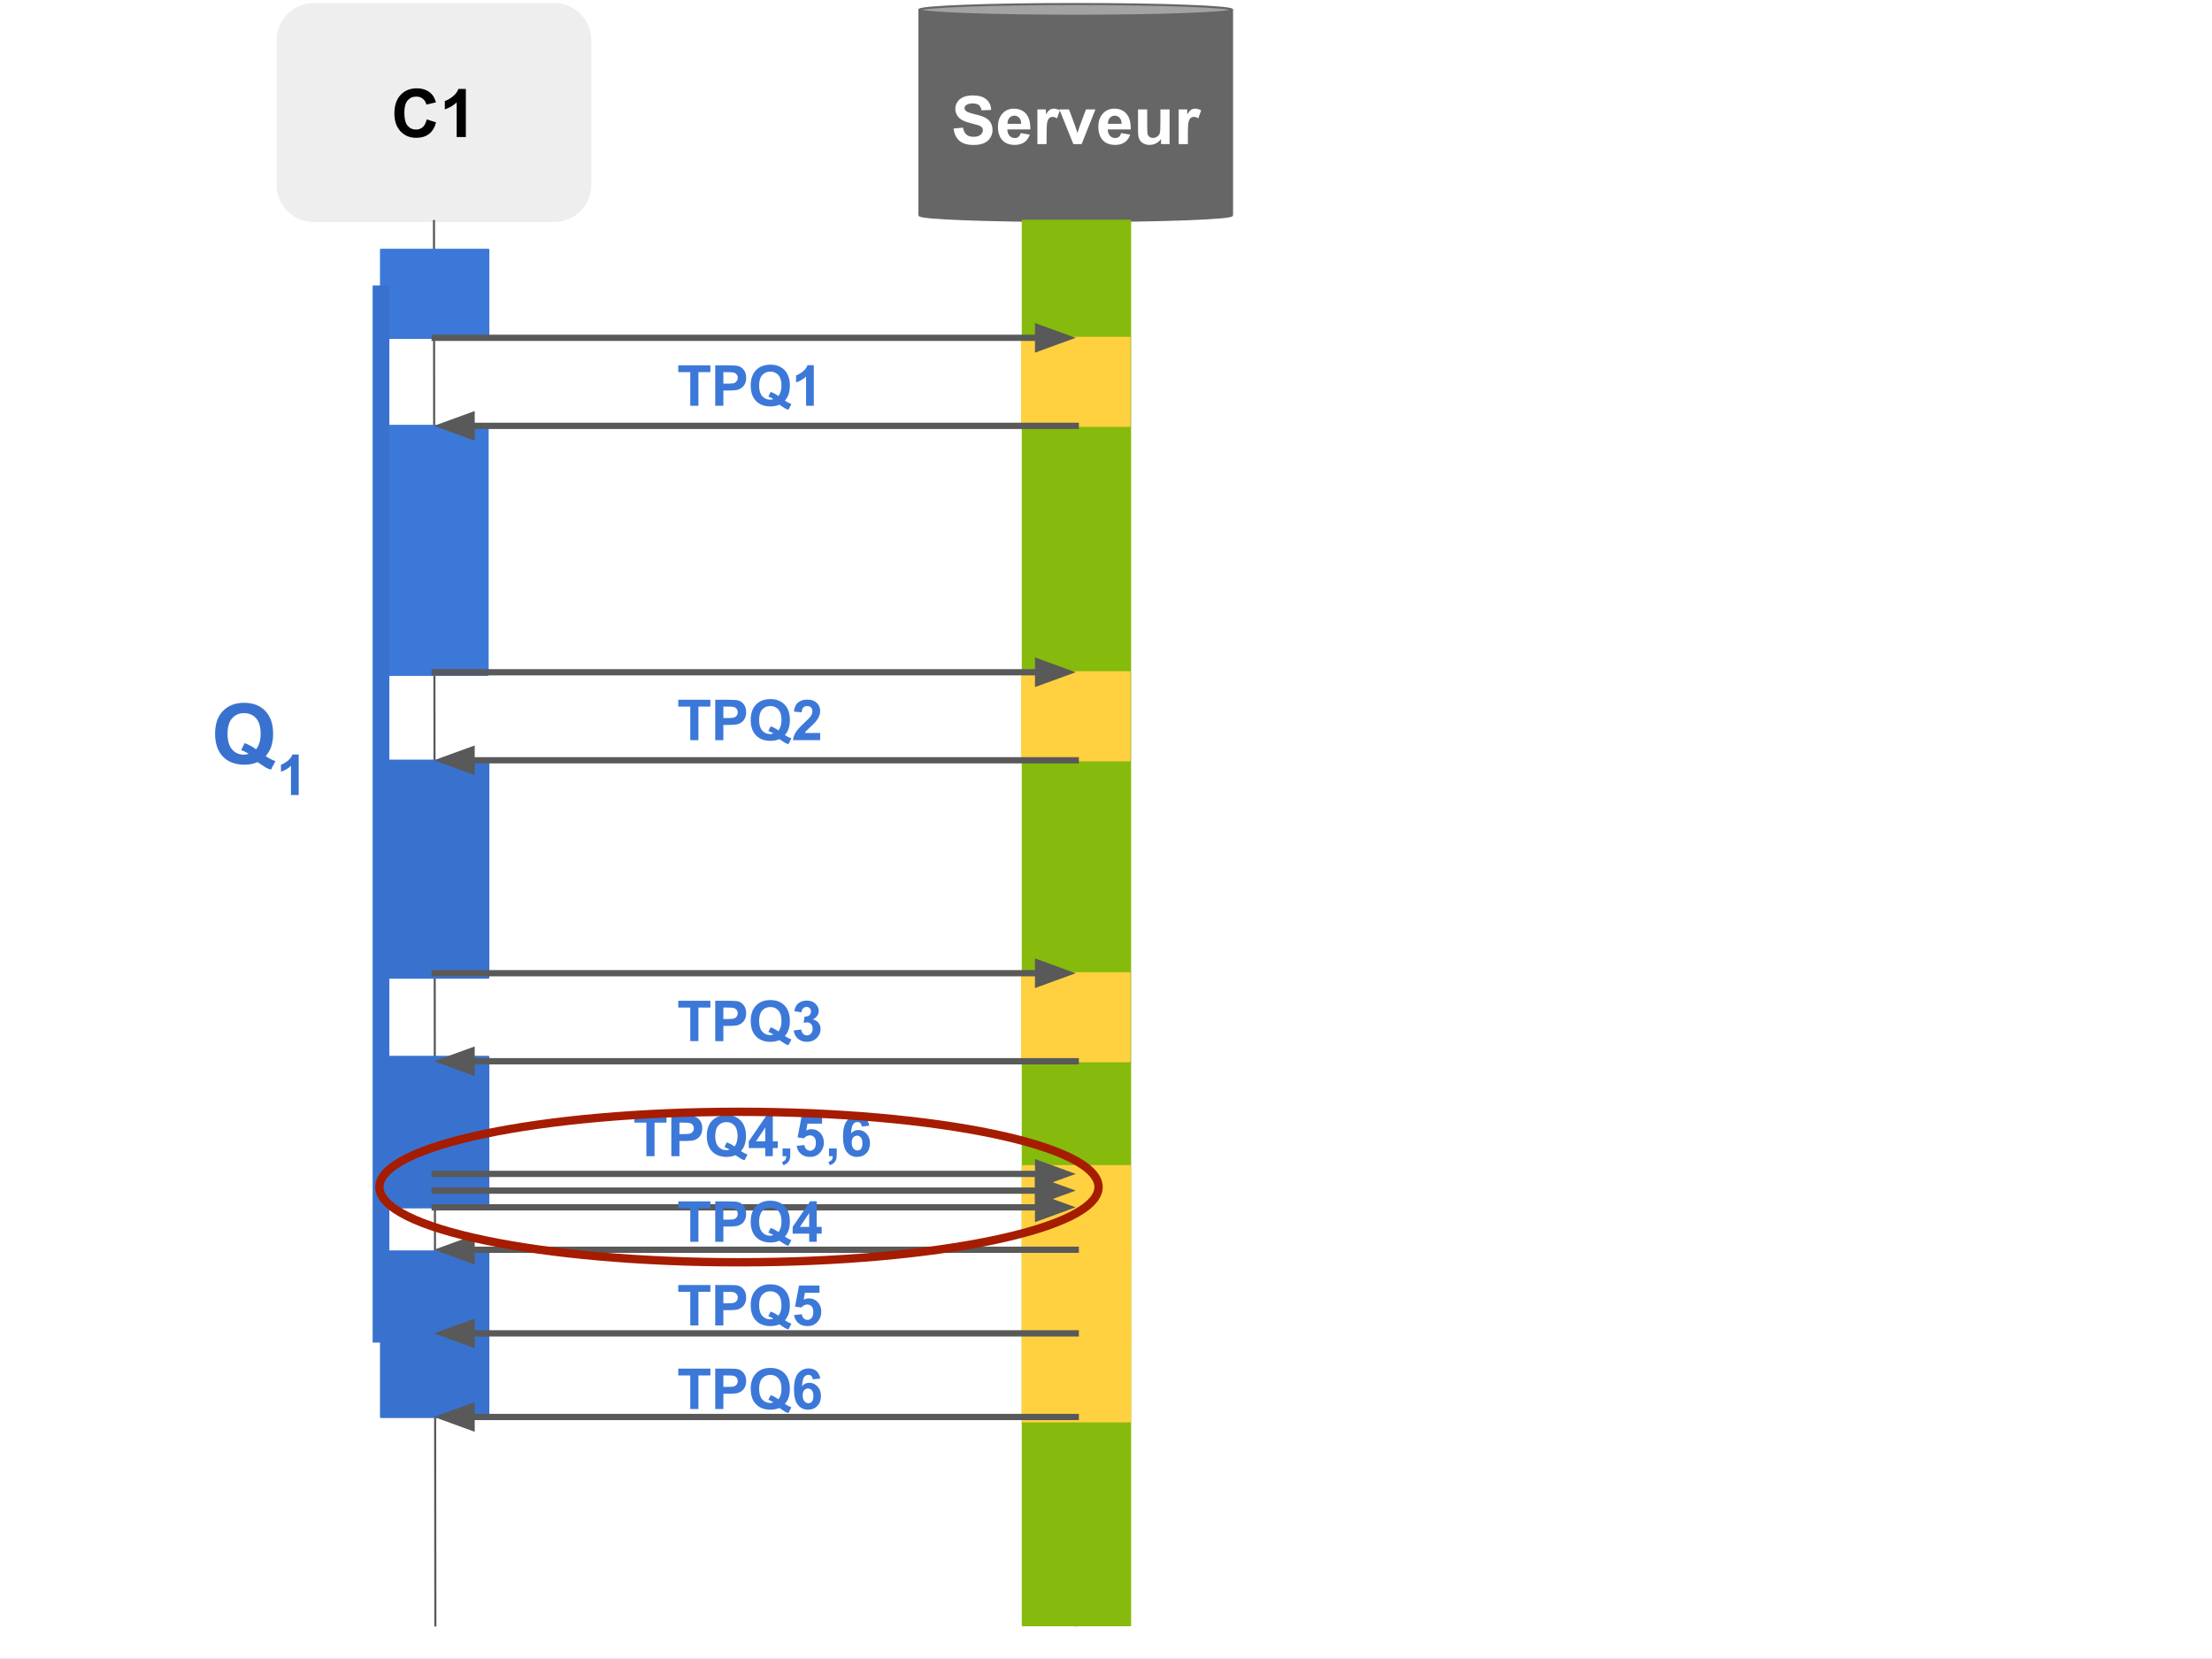 <?xml version="1.0" standalone="yes"?>

<svg version="1.1" viewBox="0.0 0.0 1058.304 793.669" fill="none" stroke="none" stroke-linecap="square" stroke-miterlimit="10" xmlns="http://www.w3.org/2000/svg" xmlns:xlink="http://www.w3.org/1999/xlink"><rect x="0.0" y="0.0" width="1058.304" height="793.669" fill="#333333" stroke="none"/><clipPath id="g2768474cd2_0_430.0"><path d="m0 0l1058.304 0l0 793.669l-1058.304 0l0 -793.669z" clip-rule="nonzero"></path></clipPath><g clip-path="url(#g2768474cd2_0_430.0)"><path fill="#ffffff" d="m0 0l1058.304 0l0 793.669l-1058.304 0z" fill-rule="evenodd"></path><path fill="#eeeeee" d="m132.856 19.229l0 0c0 -9.556 7.746 -17.302 17.302 -17.302l114.939 0c4.589 0 8.99 1.823 12.234 5.068c3.245 3.245 5.068 7.646 5.068 12.234l0 69.207c0 9.556 -7.746 17.302 -17.302 17.302l-114.939 0c-9.556 0 -17.302 -7.746 -17.302 -17.302z" fill-rule="evenodd"></path><path stroke="#eeeeee" stroke-width="1.0" stroke-linejoin="round" stroke-linecap="butt" d="m132.856 19.229l0 0c0 -9.556 7.746 -17.302 17.302 -17.302l114.939 0c4.589 0 8.99 1.823 12.234 5.068c3.245 3.245 5.068 7.646 5.068 12.234l0 69.207c0 9.556 -7.746 17.302 -17.302 17.302l-114.939 0c-9.556 0 -17.302 -7.746 -17.302 -17.302z" fill-rule="evenodd"></path><path fill="#000000" d="m204.159 57.13l4.484 1.422q-1.031 3.75 -3.438 5.578q-2.391 1.812 -6.078 1.812q-4.562 0 -7.5 -3.109q-2.938 -3.125 -2.938 -8.531q0 -5.719 2.953 -8.875q2.953 -3.172 7.766 -3.172q4.203 0 6.828 2.484q1.562 1.469 2.344 4.219l-4.578 1.094q-0.406 -1.781 -1.703 -2.812q-1.281 -1.031 -3.125 -1.031q-2.547 0 -4.141 1.828q-1.578 1.828 -1.578 5.922q0 4.344 1.562 6.188q1.562 1.844 4.062 1.844q1.844 0 3.172 -1.172q1.328 -1.172 1.906 -3.688zm18.719 8.422l-4.391 0l0 -16.547q-2.406 2.25 -5.672 3.328l0 -3.984q1.719 -0.562 3.734 -2.125q2.016 -1.578 2.766 -3.672l3.562 0l0 23z" fill-rule="nonzero"></path><path fill="#666666" d="m439.905 4.729l0 0c0 1.548 33.476 2.803 74.772 2.803c41.295 0 74.772 -1.255 74.772 -2.803l0 98.205c0 1.548 -33.476 2.803 -74.772 2.803c-41.295 0 -74.772 -1.255 -74.772 -2.803z" fill-rule="evenodd"></path><path fill="#a3a3a3" d="m439.905 4.729l0 0c0 -1.548 33.476 -2.803 74.772 -2.803c41.295 0 74.772 1.255 74.772 2.803l0 0c0 1.548 -33.476 2.803 -74.772 2.803c-41.295 0 -74.772 -1.255 -74.772 -2.803z" fill-rule="evenodd"></path><path fill="#000000" fill-opacity="0.0" d="m589.449 4.729l0 0c0 1.548 -33.476 2.803 -74.772 2.803c-41.295 0 -74.772 -1.255 -74.772 -2.803l0 0c0 -1.548 33.476 -2.803 74.772 -2.803c41.295 0 74.772 1.255 74.772 2.803l0 98.205c0 1.548 -33.476 2.803 -74.772 2.803c-41.295 0 -74.772 -1.255 -74.772 -2.803l0 -98.205" fill-rule="evenodd"></path><path stroke="#666666" stroke-width="1.0" stroke-linejoin="round" stroke-linecap="butt" d="m589.449 4.729l0 0c0 1.548 -33.476 2.803 -74.772 2.803c-41.295 0 -74.772 -1.255 -74.772 -2.803l0 0c0 -1.548 33.476 -2.803 74.772 -2.803c41.295 0 74.772 1.255 74.772 2.803l0 98.205c0 1.548 -33.476 2.803 -74.772 2.803c-41.295 0 -74.772 -1.255 -74.772 -2.803l0 -98.205" fill-rule="evenodd"></path><path fill="#ffffff" d="m456.24 61.5l4.5 -0.438q0.406 2.266 1.641 3.328q1.25 1.062 3.359 1.062q2.234 0 3.359 -0.938q1.141 -0.953 1.141 -2.219q0 -0.812 -0.484 -1.375q-0.469 -0.578 -1.656 -1.0q-0.812 -0.281 -3.703 -1.0q-3.719 -0.922 -5.219 -2.266q-2.109 -1.891 -2.109 -4.609q0 -1.75 0.984 -3.266q1.0 -1.531 2.859 -2.328q1.875 -0.797 4.516 -0.797q4.312 0 6.484 1.891q2.188 1.891 2.297 5.047l-4.625 0.203q-0.297 -1.766 -1.281 -2.531q-0.969 -0.781 -2.922 -0.781q-2.016 0 -3.156 0.828q-0.734 0.531 -0.734 1.422q0 0.812 0.688 1.391q0.875 0.734 4.25 1.531q3.375 0.797 4.984 1.656q1.625 0.844 2.531 2.328q0.922 1.469 0.922 3.641q0 1.969 -1.094 3.688q-1.094 1.719 -3.094 2.562q-2.0 0.828 -4.984 0.828q-4.344 0 -6.672 -2.0q-2.328 -2.016 -2.781 -5.859zm32.094 2.172l4.375 0.734q-0.844 2.406 -2.672 3.672q-1.812 1.25 -4.547 1.25q-4.328 0 -6.406 -2.828q-1.641 -2.266 -1.641 -5.719q0 -4.125 2.156 -6.453q2.156 -2.344 5.453 -2.344q3.703 0 5.844 2.453q2.141 2.438 2.047 7.484l-11.0 0q0.047 1.953 1.062 3.047q1.016 1.078 2.531 1.078q1.031 0 1.734 -0.562q0.703 -0.562 1.062 -1.812zm0.25 -4.438q-0.047 -1.906 -0.984 -2.891q-0.938 -1.0 -2.281 -1.0q-1.438 0 -2.375 1.047q-0.938 1.047 -0.922 2.844l6.562 0zm12.141 9.719l-4.391 0l0 -16.594l4.078 0l0 2.359q1.047 -1.672 1.875 -2.203q0.844 -0.531 1.906 -0.531q1.5 0 2.891 0.828l-1.359 3.828q-1.109 -0.719 -2.062 -0.719q-0.922 0 -1.562 0.516q-0.641 0.5 -1.016 1.828q-0.359 1.328 -0.359 5.562l0 5.125zm12.812 0l-6.688 -16.594l4.609 0l3.125 8.469l0.906 2.828q0.359 -1.078 0.453 -1.422q0.219 -0.703 0.469 -1.406l3.156 -8.469l4.516 0l-6.594 16.594l-3.953 0zm22.844 -5.281l4.375 0.734q-0.844 2.406 -2.672 3.672q-1.812 1.25 -4.547 1.25q-4.328 0 -6.406 -2.828q-1.641 -2.266 -1.641 -5.719q0 -4.125 2.156 -6.453q2.156 -2.344 5.453 -2.344q3.703 0 5.844 2.453q2.141 2.438 2.047 7.484l-11.0 0q0.047 1.953 1.062 3.047q1.016 1.078 2.531 1.078q1.031 0 1.734 -0.562q0.703 -0.562 1.062 -1.812zm0.25 -4.438q-0.047 -1.906 -0.984 -2.891q-0.938 -1.0 -2.281 -1.0q-1.438 0 -2.375 1.047q-0.938 1.047 -0.922 2.844l6.562 0zm18.859 9.719l0 -2.484q-0.906 1.328 -2.391 2.094q-1.469 0.766 -3.109 0.766q-1.672 0 -3.0 -0.734q-1.328 -0.734 -1.922 -2.062q-0.594 -1.328 -0.594 -3.672l0 -10.5l4.391 0l0 7.625q0 3.5 0.234 4.297q0.25 0.781 0.891 1.25q0.641 0.453 1.625 0.453q1.125 0 2.016 -0.609q0.891 -0.625 1.219 -1.531q0.328 -0.922 0.328 -4.484l0 -7.0l4.391 0l0 16.594l-4.078 0zm12.828 0l-4.391 0l0 -16.594l4.078 0l0 2.359q1.047 -1.672 1.875 -2.203q0.844 -0.531 1.906 -0.531q1.5 0 2.891 0.828l-1.359 3.828q-1.109 -0.719 -2.062 -0.719q-0.922 0 -1.562 0.516q-0.641 0.5 -1.016 1.828q-0.359 1.328 -0.359 5.562l0 5.125z" fill-rule="nonzero"></path><path fill="#000000" fill-opacity="0.0" d="m207.627 105.738l0.661 671.937" fill-rule="evenodd"></path><path stroke="#595959" stroke-width="1.0" stroke-linejoin="round" stroke-linecap="butt" d="m207.627 105.738l0.661 671.937" fill-rule="evenodd"></path><path fill="#3972ce" d="m182.289 363.932l51.339 0l0 103.811l-51.339 0z" fill-rule="evenodd"></path><path stroke="#3972ce" stroke-width="1.0" stroke-linejoin="round" stroke-linecap="butt" d="m182.289 363.932l51.339 0l0 103.811l-51.339 0z" fill-rule="evenodd"></path><path fill="#000000" fill-opacity="0.0" d="m514.346 105.738l0.661 671.937" fill-rule="evenodd"></path><path stroke="#595959" stroke-width="1.0" stroke-linejoin="round" stroke-linecap="butt" d="m514.346 105.738l0.661 671.937" fill-rule="evenodd"></path><path fill="#86ba0c" d="m489.339 105.633l51.339 0l0 671.937l-51.339 0z" fill-rule="evenodd"></path><path stroke="#86ba0c" stroke-width="1.0" stroke-linejoin="round" stroke-linecap="butt" d="m489.339 105.633l51.339 0l0 671.937l-51.339 0z" fill-rule="evenodd"></path><path fill="#3c78d8" d="m182.289 119.522l51.339 0l0 42.11l-51.339 0z" fill-rule="evenodd"></path><path stroke="#3c78d8" stroke-width="1.0" stroke-linejoin="round" stroke-linecap="butt" d="m182.289 119.522l51.339 0l0 42.11l-51.339 0z" fill-rule="evenodd"></path><path fill="#ffd140" d="m489.008 161.633l51.339 0l0 42.11l-51.339 0z" fill-rule="evenodd"></path><path stroke="#ffd140" stroke-width="1.0" stroke-linejoin="round" stroke-linecap="butt" d="m489.008 161.633l51.339 0l0 42.11l-51.339 0z" fill-rule="evenodd"></path><path fill="#000000" fill-opacity="0.0" d="m207.958 161.633l306.709 0" fill-rule="evenodd"></path><path stroke="#595959" stroke-width="3.0" stroke-linejoin="round" stroke-linecap="butt" d="m207.958 161.633l288.709 0" fill-rule="evenodd"></path><path fill="#595959" stroke="#595959" stroke-width="3.0" stroke-linecap="butt" d="m496.667 166.588l13.614 -4.955l-13.614 -4.955z" fill-rule="evenodd"></path><path fill="#3c78d8" d="m181.958 203.743l51.339 0l0 119.15l-51.339 0z" fill-rule="evenodd"></path><path stroke="#3c78d8" stroke-width="1.0" stroke-linejoin="round" stroke-linecap="butt" d="m181.958 203.743l51.339 0l0 119.15l-51.339 0z" fill-rule="evenodd"></path><path fill="#000000" fill-opacity="0.0" d="m514.677 203.743l-307.055 0" fill-rule="evenodd"></path><path stroke="#595959" stroke-width="3.0" stroke-linejoin="round" stroke-linecap="butt" d="m514.677 203.743l-289.055 0" fill-rule="evenodd"></path><path fill="#595959" stroke="#595959" stroke-width="3.0" stroke-linecap="butt" d="m225.622 198.788l-13.614 4.955l13.614 4.955z" fill-rule="evenodd"></path><path fill="#000000" fill-opacity="0.0" d="m314.94 159.522l108.756 0l0 32.22l-108.756 0z" fill-rule="evenodd"></path><path fill="#3c78d8" d="m330.252 194.122l0 -16.062l-5.734 0l0 -3.266l15.359 0l0 3.266l-5.719 0l0 16.062l-3.906 0zm11.939 0l0 -19.328l6.266 0q3.547 0 4.641 0.297q1.656 0.422 2.766 1.891q1.125 1.453 1.125 3.766q0 1.766 -0.641 2.984q-0.641 1.219 -1.641 1.906q-1.0 0.688 -2.031 0.922q-1.391 0.266 -4.047 0.266l-2.547 0l0 7.297l-3.891 0zm3.891 -16.062l0 5.484l2.141 0q2.312 0 3.078 -0.297q0.781 -0.312 1.219 -0.953q0.453 -0.641 0.453 -1.5q0 -1.062 -0.625 -1.734q-0.609 -0.688 -1.562 -0.859q-0.703 -0.141 -2.812 -0.141l-1.891 0zm29.436 13.609q1.438 1.031 3.125 1.641l-1.438 2.75q-0.875 -0.266 -1.719 -0.719q-0.188 -0.094 -2.594 -1.719q-1.906 0.828 -4.219 0.828q-4.453 0 -6.984 -2.625q-2.516 -2.625 -2.516 -7.359q0 -4.734 2.531 -7.359q2.531 -2.641 6.875 -2.641q4.297 0 6.812 2.641q2.516 2.625 2.516 7.359q0 2.5 -0.703 4.391q-0.516 1.453 -1.688 2.812zm-3.125 -2.203q0.75 -0.875 1.125 -2.125q0.375 -1.266 0.375 -2.875q0 -3.359 -1.484 -5.016q-1.469 -1.656 -3.859 -1.656q-2.391 0 -3.875 1.672q-1.484 1.656 -1.484 5.0q0 3.375 1.484 5.062q1.484 1.688 3.75 1.688q0.844 0 1.609 -0.281q-1.188 -0.781 -2.422 -1.219l1.094 -2.219q1.922 0.656 3.688 1.969zm16.968 4.656l-3.703 0l0 -13.969q-2.031 1.906 -4.781 2.812l0 -3.359q1.453 -0.469 3.141 -1.797q1.703 -1.328 2.344 -3.094l3.0 0l0 19.406z" fill-rule="nonzero"></path><path fill="#ffd140" d="m489.008 321.633l51.339 0l0 42.11l-51.339 0z" fill-rule="evenodd"></path><path stroke="#ffd140" stroke-width="1.0" stroke-linejoin="round" stroke-linecap="butt" d="m489.008 321.633l51.339 0l0 42.11l-51.339 0z" fill-rule="evenodd"></path><path fill="#000000" fill-opacity="0.0" d="m207.958 321.633l306.709 0" fill-rule="evenodd"></path><path stroke="#595959" stroke-width="3.0" stroke-linejoin="round" stroke-linecap="butt" d="m207.958 321.633l288.709 0" fill-rule="evenodd"></path><path fill="#595959" stroke="#595959" stroke-width="3.0" stroke-linecap="butt" d="m496.667 326.588l13.614 -4.955l-13.614 -4.955z" fill-rule="evenodd"></path><path fill="#000000" fill-opacity="0.0" d="m314.94 319.522l108.756 0l0 32.22l-108.756 0z" fill-rule="evenodd"></path><path fill="#3c78d8" d="m330.252 354.122l0 -16.062l-5.734 0l0 -3.266l15.359 0l0 3.266l-5.719 0l0 16.062l-3.906 0zm11.939 0l0 -19.328l6.266 0q3.547 0 4.641 0.297q1.656 0.422 2.766 1.891q1.125 1.453 1.125 3.766q0 1.766 -0.641 2.984q-0.641 1.219 -1.641 1.906q-1.0 0.688 -2.031 0.922q-1.391 0.266 -4.047 0.266l-2.547 0l0 7.297l-3.891 0zm3.891 -16.062l0 5.484l2.141 0q2.312 0 3.078 -0.297q0.781 -0.312 1.219 -0.953q0.453 -0.641 0.453 -1.5q0 -1.062 -0.625 -1.734q-0.609 -0.688 -1.562 -0.859q-0.703 -0.141 -2.812 -0.141l-1.891 0zm29.436 13.609q1.438 1.031 3.125 1.641l-1.438 2.75q-0.875 -0.266 -1.719 -0.719q-0.188 -0.094 -2.594 -1.719q-1.906 0.828 -4.219 0.828q-4.453 0 -6.984 -2.625q-2.516 -2.625 -2.516 -7.359q0 -4.734 2.531 -7.359q2.531 -2.641 6.875 -2.641q4.297 0 6.812 2.641q2.516 2.625 2.516 7.359q0 2.5 -0.703 4.391q-0.516 1.453 -1.688 2.812zm-3.125 -2.203q0.75 -0.875 1.125 -2.125q0.375 -1.266 0.375 -2.875q0 -3.359 -1.484 -5.016q-1.469 -1.656 -3.859 -1.656q-2.391 0 -3.875 1.672q-1.484 1.656 -1.484 5.0q0 3.375 1.484 5.062q1.484 1.688 3.75 1.688q0.844 0 1.609 -0.281q-1.188 -0.781 -2.422 -1.219l1.094 -2.219q1.922 0.656 3.688 1.969zm20 1.219l0 3.438l-12.984 0q0.219 -1.953 1.266 -3.688q1.062 -1.75 4.172 -4.641q2.5 -2.344 3.062 -3.172q0.766 -1.141 0.766 -2.266q0 -1.234 -0.672 -1.891q-0.656 -0.672 -1.828 -0.672q-1.156 0 -1.844 0.703q-0.688 0.688 -0.797 2.312l-3.688 -0.375q0.328 -3.062 2.062 -4.391q1.75 -1.328 4.359 -1.328q2.859 0 4.484 1.547q1.641 1.531 1.641 3.828q0 1.312 -0.469 2.5q-0.469 1.172 -1.484 2.453q-0.672 0.859 -2.422 2.469q-1.75 1.609 -2.219 2.141q-0.469 0.531 -0.766 1.031l7.359 0z" fill-rule="nonzero"></path><path fill="#000000" fill-opacity="0.0" d="m514.677 363.743l-307.055 0" fill-rule="evenodd"></path><path stroke="#595959" stroke-width="3.0" stroke-linejoin="round" stroke-linecap="butt" d="m514.677 363.743l-289.055 0" fill-rule="evenodd"></path><path fill="#595959" stroke="#595959" stroke-width="3.0" stroke-linecap="butt" d="m225.622 358.788l-13.614 4.955l13.614 4.955z" fill-rule="evenodd"></path><path fill="#ffd140" d="m489.008 465.633l51.339 0l0 42.11l-51.339 0z" fill-rule="evenodd"></path><path stroke="#ffd140" stroke-width="1.0" stroke-linejoin="round" stroke-linecap="butt" d="m489.008 465.633l51.339 0l0 42.11l-51.339 0z" fill-rule="evenodd"></path><path fill="#000000" fill-opacity="0.0" d="m207.958 465.633l306.709 0" fill-rule="evenodd"></path><path stroke="#595959" stroke-width="3.0" stroke-linejoin="round" stroke-linecap="butt" d="m207.958 465.633l288.709 0" fill-rule="evenodd"></path><path fill="#595959" stroke="#595959" stroke-width="3.0" stroke-linecap="butt" d="m496.667 470.588l13.614 -4.955l-13.614 -4.955z" fill-rule="evenodd"></path><path fill="#3972ce" d="m182.289 505.633l51.339 0l0 72l-51.339 0z" fill-rule="evenodd"></path><path stroke="#3972ce" stroke-width="1.0" stroke-linejoin="round" stroke-linecap="butt" d="m182.289 505.633l51.339 0l0 72l-51.339 0z" fill-rule="evenodd"></path><path fill="#000000" fill-opacity="0.0" d="m514.677 507.743l-307.055 0" fill-rule="evenodd"></path><path stroke="#595959" stroke-width="3.0" stroke-linejoin="round" stroke-linecap="butt" d="m514.677 507.743l-289.055 0" fill-rule="evenodd"></path><path fill="#595959" stroke="#595959" stroke-width="3.0" stroke-linecap="butt" d="m225.622 502.788l-13.614 4.955l13.614 4.955z" fill-rule="evenodd"></path><path fill="#ffd140" d="m489.339 557.927l51.339 0l0 42.11l-51.339 0z" fill-rule="evenodd"></path><path stroke="#ffd140" stroke-width="1.0" stroke-linejoin="round" stroke-linecap="butt" d="m489.339 557.927l51.339 0l0 42.11l-51.339 0z" fill-rule="evenodd"></path><path fill="#000000" fill-opacity="0.0" d="m207.958 561.633l306.709 0" fill-rule="evenodd"></path><path stroke="#595959" stroke-width="3.0" stroke-linejoin="round" stroke-linecap="butt" d="m207.958 561.633l288.709 0" fill-rule="evenodd"></path><path fill="#595959" stroke="#595959" stroke-width="3.0" stroke-linecap="butt" d="m496.667 566.588l13.614 -4.955l-13.614 -4.955z" fill-rule="evenodd"></path><path fill="#3972ce" d="m182.289 598.724l51.339 0l0 79.213l-51.339 0z" fill-rule="evenodd"></path><path stroke="#3972ce" stroke-width="1.0" stroke-linejoin="round" stroke-linecap="butt" d="m182.289 598.724l51.339 0l0 79.213l-51.339 0z" fill-rule="evenodd"></path><path fill="#000000" fill-opacity="0.0" d="m314.94 463.522l108.756 0l0 32.22l-108.756 0z" fill-rule="evenodd"></path><path fill="#3c78d8" d="m330.252 498.122l0 -16.062l-5.734 0l0 -3.266l15.359 0l0 3.266l-5.719 0l0 16.062l-3.906 0zm11.939 0l0 -19.328l6.266 0q3.547 0 4.641 0.297q1.656 0.422 2.766 1.891q1.125 1.453 1.125 3.766q0 1.766 -0.641 2.984q-0.641 1.219 -1.641 1.906q-1.0 0.688 -2.031 0.922q-1.391 0.266 -4.047 0.266l-2.547 0l0 7.297l-3.891 0zm3.891 -16.062l0 5.484l2.141 0q2.312 0 3.078 -0.297q0.781 -0.312 1.219 -0.953q0.453 -0.641 0.453 -1.5q0 -1.062 -0.625 -1.734q-0.609 -0.688 -1.562 -0.859q-0.703 -0.141 -2.812 -0.141l-1.891 0zm29.436 13.609q1.438 1.031 3.125 1.641l-1.438 2.75q-0.875 -0.266 -1.719 -0.719q-0.188 -0.094 -2.594 -1.719q-1.906 0.828 -4.219 0.828q-4.453 0 -6.984 -2.625q-2.516 -2.625 -2.516 -7.359q0 -4.734 2.531 -7.359q2.531 -2.641 6.875 -2.641q4.297 0 6.812 2.641q2.516 2.625 2.516 7.359q0 2.5 -0.703 4.391q-0.516 1.453 -1.688 2.812zm-3.125 -2.203q0.75 -0.875 1.125 -2.125q0.375 -1.266 0.375 -2.875q0 -3.359 -1.484 -5.016q-1.469 -1.656 -3.859 -1.656q-2.391 0 -3.875 1.672q-1.484 1.656 -1.484 5.0q0 3.375 1.484 5.062q1.484 1.688 3.75 1.688q0.844 0 1.609 -0.281q-1.188 -0.781 -2.422 -1.219l1.094 -2.219q1.922 0.656 3.688 1.969zm7.359 -0.469l3.578 -0.438q0.172 1.375 0.922 2.094q0.766 0.719 1.828 0.719q1.141 0 1.922 -0.859q0.797 -0.875 0.797 -2.344q0 -1.406 -0.75 -2.219q-0.75 -0.812 -1.844 -0.812q-0.703 0 -1.688 0.266l0.406 -3.016q1.5 0.047 2.281 -0.641q0.797 -0.703 0.797 -1.844q0 -0.984 -0.578 -1.562q-0.578 -0.578 -1.547 -0.578q-0.938 0 -1.609 0.656q-0.672 0.656 -0.828 1.922l-3.406 -0.578q0.344 -1.75 1.062 -2.797q0.719 -1.047 2.0 -1.641q1.297 -0.609 2.891 -0.609q2.734 0 4.375 1.734q1.359 1.422 1.359 3.219q0 2.547 -2.781 4.062q1.656 0.359 2.656 1.609q1.0 1.234 1.0 2.984q0 2.547 -1.859 4.344q-1.859 1.781 -4.625 1.781q-2.625 0 -4.359 -1.5q-1.719 -1.516 -2.0 -3.953z" fill-rule="nonzero"></path><path fill="#000000" fill-opacity="0.0" d="m293.94 518.577l149.543 0l0 32.22l-149.543 0z" fill-rule="evenodd"></path><path fill="#3c78d8" d="m309.252 553.177l0 -16.062l-5.734 0l0 -3.266l15.359 0l0 3.266l-5.719 0l0 16.062l-3.906 0zm11.939 0l0 -19.328l6.266 0q3.547 0 4.641 0.297q1.656 0.422 2.766 1.891q1.125 1.453 1.125 3.766q0 1.766 -0.641 2.984q-0.641 1.219 -1.641 1.906q-1.0 0.688 -2.031 0.922q-1.391 0.266 -4.047 0.266l-2.547 0l0 7.297l-3.891 0zm3.891 -16.062l0 5.484l2.141 0q2.312 0 3.078 -0.297q0.781 -0.312 1.219 -0.953q0.453 -0.641 0.453 -1.5q0 -1.062 -0.625 -1.734q-0.609 -0.688 -1.562 -0.859q-0.703 -0.141 -2.812 -0.141l-1.891 0zm29.436 13.609q1.438 1.031 3.125 1.641l-1.438 2.75q-0.875 -0.266 -1.719 -0.719q-0.188 -0.094 -2.594 -1.719q-1.906 0.828 -4.219 0.828q-4.453 0 -6.984 -2.625q-2.516 -2.625 -2.516 -7.359q0 -4.734 2.531 -7.359q2.531 -2.641 6.875 -2.641q4.297 0 6.812 2.641q2.516 2.625 2.516 7.359q0 2.5 -0.703 4.391q-0.516 1.453 -1.688 2.812zm-3.125 -2.203q0.75 -0.875 1.125 -2.125q0.375 -1.266 0.375 -2.875q0 -3.359 -1.484 -5.016q-1.469 -1.656 -3.859 -1.656q-2.391 0 -3.875 1.672q-1.484 1.656 -1.484 5.0q0 3.375 1.484 5.062q1.484 1.688 3.75 1.688q0.844 0 1.609 -0.281q-1.188 -0.781 -2.422 -1.219l1.094 -2.219q1.922 0.656 3.688 1.969zm14.75 4.656l0 -3.891l-7.906 0l0 -3.234l8.391 -12.281l3.109 0l0 12.266l2.391 0l0 3.25l-2.391 0l0 3.891l-3.594 0zm0 -7.141l0 -6.609l-4.438 6.609l4.438 0zm8.262 3.438l3.703 0l0 2.641q0 1.609 -0.281 2.531q-0.266 0.938 -1.047 1.672q-0.766 0.75 -1.953 1.172l-0.719 -1.531q1.109 -0.375 1.578 -1.016q0.484 -0.641 0.516 -1.766l-1.797 0l0 -3.703zm6.765 -1.266l3.688 -0.391q0.156 1.266 0.938 2.0q0.781 0.719 1.797 0.719q1.156 0 1.953 -0.938q0.812 -0.938 0.812 -2.844q0 -1.781 -0.797 -2.672q-0.797 -0.891 -2.078 -0.891q-1.594 0 -2.859 1.422l-3.016 -0.438l1.906 -10.062l9.797 0l0 3.469l-6.984 0l-0.578 3.281q1.234 -0.625 2.531 -0.625q2.453 0 4.172 1.797q1.719 1.797 1.719 4.656q0 2.391 -1.391 4.25q-1.891 2.562 -5.234 2.562q-2.672 0 -4.359 -1.438q-1.688 -1.438 -2.016 -3.859zm15.466 1.266l3.703 0l0 2.641q0 1.609 -0.281 2.531q-0.266 0.938 -1.047 1.672q-0.766 0.75 -1.953 1.172l-0.719 -1.531q1.109 -0.375 1.578 -1.016q0.484 -0.641 0.516 -1.766l-1.797 0l0 -3.703zm19.265 -10.891l-3.594 0.391q-0.125 -1.109 -0.688 -1.625q-0.547 -0.531 -1.438 -0.531q-1.172 0 -1.984 1.062q-0.812 1.047 -1.016 4.375q1.391 -1.625 3.438 -1.625q2.328 0 3.969 1.766q1.656 1.766 1.656 4.562q0 2.969 -1.734 4.766q-1.734 1.781 -4.469 1.781q-2.922 0 -4.812 -2.266q-1.891 -2.281 -1.891 -7.469q0 -5.312 1.969 -7.656q1.969 -2.344 5.109 -2.344q2.203 0 3.641 1.234q1.438 1.234 1.844 3.578zm-8.406 8.078q0 1.812 0.828 2.797q0.844 0.969 1.906 0.969q1.031 0 1.703 -0.797q0.688 -0.797 0.688 -2.641q0 -1.875 -0.734 -2.75q-0.734 -0.891 -1.844 -0.891q-1.062 0 -1.812 0.844q-0.734 0.844 -0.734 2.469z" fill-rule="nonzero"></path><path fill="#000000" fill-opacity="0.0" d="m182.289 140.577l0 497.764" fill-rule="evenodd"></path><path stroke="#3972ce" stroke-width="8.0" stroke-linejoin="round" stroke-linecap="butt" d="m182.289 140.577l0 497.764" fill-rule="evenodd"></path><path fill="#000000" fill-opacity="0.0" d="m92.173 317.974l71.15 0l0 63.213l-71.15 0z" fill-rule="evenodd"></path><path fill="#3972ce" d="m127.126 361.733q2.141 1.531 4.641 2.422l-2.141 4.094q-1.297 -0.391 -2.547 -1.078q-0.281 -0.141 -3.859 -2.547q-2.812 1.234 -6.219 1.234q-6.609 0 -10.359 -3.875q-3.734 -3.891 -3.734 -10.922q0 -7.016 3.75 -10.906q3.75 -3.906 10.188 -3.906q6.359 0 10.094 3.906q3.734 3.891 3.734 10.906q0 3.703 -1.047 6.516q-0.781 2.156 -2.5 4.156zm-4.641 -3.25q1.109 -1.312 1.656 -3.172q0.562 -1.859 0.562 -4.25q0 -4.969 -2.188 -7.422q-2.188 -2.453 -5.719 -2.453q-3.531 0 -5.734 2.469q-2.188 2.453 -2.188 7.406q0 5.016 2.188 7.516q2.203 2.484 5.562 2.484q1.25 0 2.359 -0.422q-1.75 -1.141 -3.578 -1.797l1.625 -3.297q2.859 0.984 5.453 2.938z" fill-rule="nonzero"></path><path fill="#3972ce" d="m142.912 380.374l-3.703 0l0 -13.969q-2.031 1.906 -4.781 2.812l0 -3.359q1.453 -0.469 3.141 -1.797q1.703 -1.328 2.344 -3.094l3.0 0l0 19.406z" fill-rule="nonzero"></path><path fill="#ffd140" d="m489.339 597.927l51.339 0l0 42.11l-51.339 0z" fill-rule="evenodd"></path><path stroke="#ffd140" stroke-width="1.0" stroke-linejoin="round" stroke-linecap="butt" d="m489.339 597.927l51.339 0l0 42.11l-51.339 0z" fill-rule="evenodd"></path><path fill="#000000" fill-opacity="0.0" d="m207.958 569.633l306.709 0" fill-rule="evenodd"></path><path stroke="#595959" stroke-width="3.0" stroke-linejoin="round" stroke-linecap="butt" d="m207.958 569.633l288.709 0" fill-rule="evenodd"></path><path fill="#595959" stroke="#595959" stroke-width="3.0" stroke-linecap="butt" d="m496.667 574.588l13.614 -4.955l-13.614 -4.955z" fill-rule="evenodd"></path><path fill="#000000" fill-opacity="0.0" d="m207.958 577.633l306.709 0" fill-rule="evenodd"></path><path stroke="#595959" stroke-width="3.0" stroke-linejoin="round" stroke-linecap="butt" d="m207.958 577.633l288.709 0" fill-rule="evenodd"></path><path fill="#595959" stroke="#595959" stroke-width="3.0" stroke-linecap="butt" d="m496.667 582.588l13.614 -4.955l-13.614 -4.955z" fill-rule="evenodd"></path><path fill="#ffd140" d="m489.339 637.927l51.339 0l0 42.11l-51.339 0z" fill-rule="evenodd"></path><path stroke="#ffd140" stroke-width="1.0" stroke-linejoin="round" stroke-linecap="butt" d="m489.339 637.927l51.339 0l0 42.11l-51.339 0z" fill-rule="evenodd"></path><path fill="#000000" fill-opacity="0.0" d="m514.677 637.927l-307.055 0" fill-rule="evenodd"></path><path stroke="#595959" stroke-width="3.0" stroke-linejoin="round" stroke-linecap="butt" d="m514.677 637.927l-289.055 0" fill-rule="evenodd"></path><path fill="#595959" stroke="#595959" stroke-width="3.0" stroke-linecap="butt" d="m225.622 632.971l-13.614 4.955l13.614 4.955z" fill-rule="evenodd"></path><path fill="#000000" fill-opacity="0.0" d="m514.677 677.927l-307.055 0" fill-rule="evenodd"></path><path stroke="#595959" stroke-width="3.0" stroke-linejoin="round" stroke-linecap="butt" d="m514.677 677.927l-289.055 0" fill-rule="evenodd"></path><path fill="#595959" stroke="#595959" stroke-width="3.0" stroke-linecap="butt" d="m225.622 672.971l-13.614 4.955l13.614 4.955z" fill-rule="evenodd"></path><path fill="#000000" fill-opacity="0.0" d="m514.677 597.927l-307.055 0" fill-rule="evenodd"></path><path stroke="#595959" stroke-width="3.0" stroke-linejoin="round" stroke-linecap="butt" d="m514.677 597.927l-289.055 0" fill-rule="evenodd"></path><path fill="#595959" stroke="#595959" stroke-width="3.0" stroke-linecap="butt" d="m225.622 592.971l-13.614 4.955l13.614 4.955z" fill-rule="evenodd"></path><path fill="#000000" fill-opacity="0.0" d="m314.94 559.522l108.756 0l0 32.22l-108.756 0z" fill-rule="evenodd"></path><path fill="#3c78d8" d="m330.252 594.122l0 -16.062l-5.734 0l0 -3.266l15.359 0l0 3.266l-5.719 0l0 16.062l-3.906 0zm11.939 0l0 -19.328l6.266 0q3.547 0 4.641 0.297q1.656 0.422 2.766 1.891q1.125 1.453 1.125 3.766q0 1.766 -0.641 2.984q-0.641 1.219 -1.641 1.906q-1.0 0.688 -2.031 0.922q-1.391 0.266 -4.047 0.266l-2.547 0l0 7.297l-3.891 0zm3.891 -16.062l0 5.484l2.141 0q2.312 0 3.078 -0.297q0.781 -0.312 1.219 -0.953q0.453 -0.641 0.453 -1.5q0 -1.062 -0.625 -1.734q-0.609 -0.688 -1.562 -0.859q-0.703 -0.141 -2.812 -0.141l-1.891 0zm29.436 13.609q1.438 1.031 3.125 1.641l-1.438 2.75q-0.875 -0.266 -1.719 -0.719q-0.188 -0.094 -2.594 -1.719q-1.906 0.828 -4.219 0.828q-4.453 0 -6.984 -2.625q-2.516 -2.625 -2.516 -7.359q0 -4.734 2.531 -7.359q2.531 -2.641 6.875 -2.641q4.297 0 6.812 2.641q2.516 2.625 2.516 7.359q0 2.5 -0.703 4.391q-0.516 1.453 -1.688 2.812zm-3.125 -2.203q0.75 -0.875 1.125 -2.125q0.375 -1.266 0.375 -2.875q0 -3.359 -1.484 -5.016q-1.469 -1.656 -3.859 -1.656q-2.391 0 -3.875 1.672q-1.484 1.656 -1.484 5.0q0 3.375 1.484 5.062q1.484 1.688 3.75 1.688q0.844 0 1.609 -0.281q-1.188 -0.781 -2.422 -1.219l1.094 -2.219q1.922 0.656 3.688 1.969zm14.75 4.656l0 -3.891l-7.906 0l0 -3.234l8.391 -12.281l3.109 0l0 12.266l2.391 0l0 3.25l-2.391 0l0 3.891l-3.594 0zm0 -7.141l0 -6.609l-4.438 6.609l4.438 0z" fill-rule="nonzero"></path><path fill="#000000" fill-opacity="0.0" d="m314.94 599.522l108.756 0l0 32.22l-108.756 0z" fill-rule="evenodd"></path><path fill="#3c78d8" d="m330.252 634.122l0 -16.062l-5.734 0l0 -3.266l15.359 0l0 3.266l-5.719 0l0 16.062l-3.906 0zm11.939 0l0 -19.328l6.266 0q3.547 0 4.641 0.297q1.656 0.422 2.766 1.891q1.125 1.453 1.125 3.766q0 1.766 -0.641 2.984q-0.641 1.219 -1.641 1.906q-1.0 0.688 -2.031 0.922q-1.391 0.266 -4.047 0.266l-2.547 0l0 7.297l-3.891 0zm3.891 -16.062l0 5.484l2.141 0q2.312 0 3.078 -0.297q0.781 -0.312 1.219 -0.953q0.453 -0.641 0.453 -1.5q0 -1.062 -0.625 -1.734q-0.609 -0.688 -1.562 -0.859q-0.703 -0.141 -2.812 -0.141l-1.891 0zm29.436 13.609q1.438 1.031 3.125 1.641l-1.438 2.75q-0.875 -0.266 -1.719 -0.719q-0.188 -0.094 -2.594 -1.719q-1.906 0.828 -4.219 0.828q-4.453 0 -6.984 -2.625q-2.516 -2.625 -2.516 -7.359q0 -4.734 2.531 -7.359q2.531 -2.641 6.875 -2.641q4.297 0 6.812 2.641q2.516 2.625 2.516 7.359q0 2.5 -0.703 4.391q-0.516 1.453 -1.688 2.812zm-3.125 -2.203q0.75 -0.875 1.125 -2.125q0.375 -1.266 0.375 -2.875q0 -3.359 -1.484 -5.016q-1.469 -1.656 -3.859 -1.656q-2.391 0 -3.875 1.672q-1.484 1.656 -1.484 5.0q0 3.375 1.484 5.062q1.484 1.688 3.75 1.688q0.844 0 1.609 -0.281q-1.188 -0.781 -2.422 -1.219l1.094 -2.219q1.922 0.656 3.688 1.969zm7.547 -0.312l3.688 -0.391q0.156 1.266 0.938 2.0q0.781 0.719 1.797 0.719q1.156 0 1.953 -0.938q0.812 -0.938 0.812 -2.844q0 -1.781 -0.797 -2.672q-0.797 -0.891 -2.078 -0.891q-1.594 0 -2.859 1.422l-3.016 -0.438l1.906 -10.062l9.797 0l0 3.469l-6.984 0l-0.578 3.281q1.234 -0.625 2.531 -0.625q2.453 0 4.172 1.797q1.719 1.797 1.719 4.656q0 2.391 -1.391 4.25q-1.891 2.562 -5.234 2.562q-2.672 0 -4.359 -1.438q-1.688 -1.438 -2.016 -3.859z" fill-rule="nonzero"></path><path fill="#000000" fill-opacity="0.0" d="m314.94 639.522l108.756 0l0 32.22l-108.756 0z" fill-rule="evenodd"></path><path fill="#3c78d8" d="m330.252 674.122l0 -16.062l-5.734 0l0 -3.266l15.359 0l0 3.266l-5.719 0l0 16.062l-3.906 0zm11.939 0l0 -19.328l6.266 0q3.547 0 4.641 0.297q1.656 0.422 2.766 1.891q1.125 1.453 1.125 3.766q0 1.766 -0.641 2.984q-0.641 1.219 -1.641 1.906q-1.0 0.688 -2.031 0.922q-1.391 0.266 -4.047 0.266l-2.547 0l0 7.297l-3.891 0zm3.891 -16.062l0 5.484l2.141 0q2.312 0 3.078 -0.297q0.781 -0.312 1.219 -0.953q0.453 -0.641 0.453 -1.5q0 -1.062 -0.625 -1.734q-0.609 -0.688 -1.562 -0.859q-0.703 -0.141 -2.812 -0.141l-1.891 0zm29.436 13.609q1.438 1.031 3.125 1.641l-1.438 2.75q-0.875 -0.266 -1.719 -0.719q-0.188 -0.094 -2.594 -1.719q-1.906 0.828 -4.219 0.828q-4.453 0 -6.984 -2.625q-2.516 -2.625 -2.516 -7.359q0 -4.734 2.531 -7.359q2.531 -2.641 6.875 -2.641q4.297 0 6.812 2.641q2.516 2.625 2.516 7.359q0 2.5 -0.703 4.391q-0.516 1.453 -1.688 2.812zm-3.125 -2.203q0.75 -0.875 1.125 -2.125q0.375 -1.266 0.375 -2.875q0 -3.359 -1.484 -5.016q-1.469 -1.656 -3.859 -1.656q-2.391 0 -3.875 1.672q-1.484 1.656 -1.484 5.0q0 3.375 1.484 5.062q1.484 1.688 3.75 1.688q0.844 0 1.609 -0.281q-1.188 -0.781 -2.422 -1.219l1.094 -2.219q1.922 0.656 3.688 1.969zm20.047 -9.938l-3.594 0.391q-0.125 -1.109 -0.688 -1.625q-0.547 -0.531 -1.438 -0.531q-1.172 0 -1.984 1.062q-0.812 1.047 -1.016 4.375q1.391 -1.625 3.438 -1.625q2.328 0 3.969 1.766q1.656 1.766 1.656 4.562q0 2.969 -1.734 4.766q-1.734 1.781 -4.469 1.781q-2.922 0 -4.812 -2.266q-1.891 -2.281 -1.891 -7.469q0 -5.312 1.969 -7.656q1.969 -2.344 5.109 -2.344q2.203 0 3.641 1.234q1.438 1.234 1.844 3.578zm-8.406 8.078q0 1.812 0.828 2.797q0.844 0.969 1.906 0.969q1.031 0 1.703 -0.797q0.688 -0.797 0.688 -2.641q0 -1.875 -0.734 -2.75q-0.734 -0.891 -1.844 -0.891q-1.062 0 -1.812 0.844q-0.734 0.844 -0.734 2.469z" fill-rule="nonzero"></path><path fill="#000000" fill-opacity="0.0" d="m181.53 567.927l0 0c0 -19.882 77.021 -36.0 172.031 -36.0l0 0c95.01 0 172.032 16.118 172.032 36.0l0 0c0 19.882 -77.021 36.0 -172.032 36.0l0 0c-95.01 0 -172.031 -16.118 -172.031 -36.0z" fill-rule="evenodd"></path><path stroke="#a61c00" stroke-width="4.0" stroke-linejoin="round" stroke-linecap="butt" d="m181.53 567.927l0 0c0 -19.882 77.021 -36.0 172.031 -36.0l0 0c95.01 0 172.032 16.118 172.032 36.0l0 0c0 19.882 -77.021 36.0 -172.032 36.0l0 0c-95.01 0 -172.031 -16.118 -172.031 -36.0z" fill-rule="evenodd"></path></g></svg>

